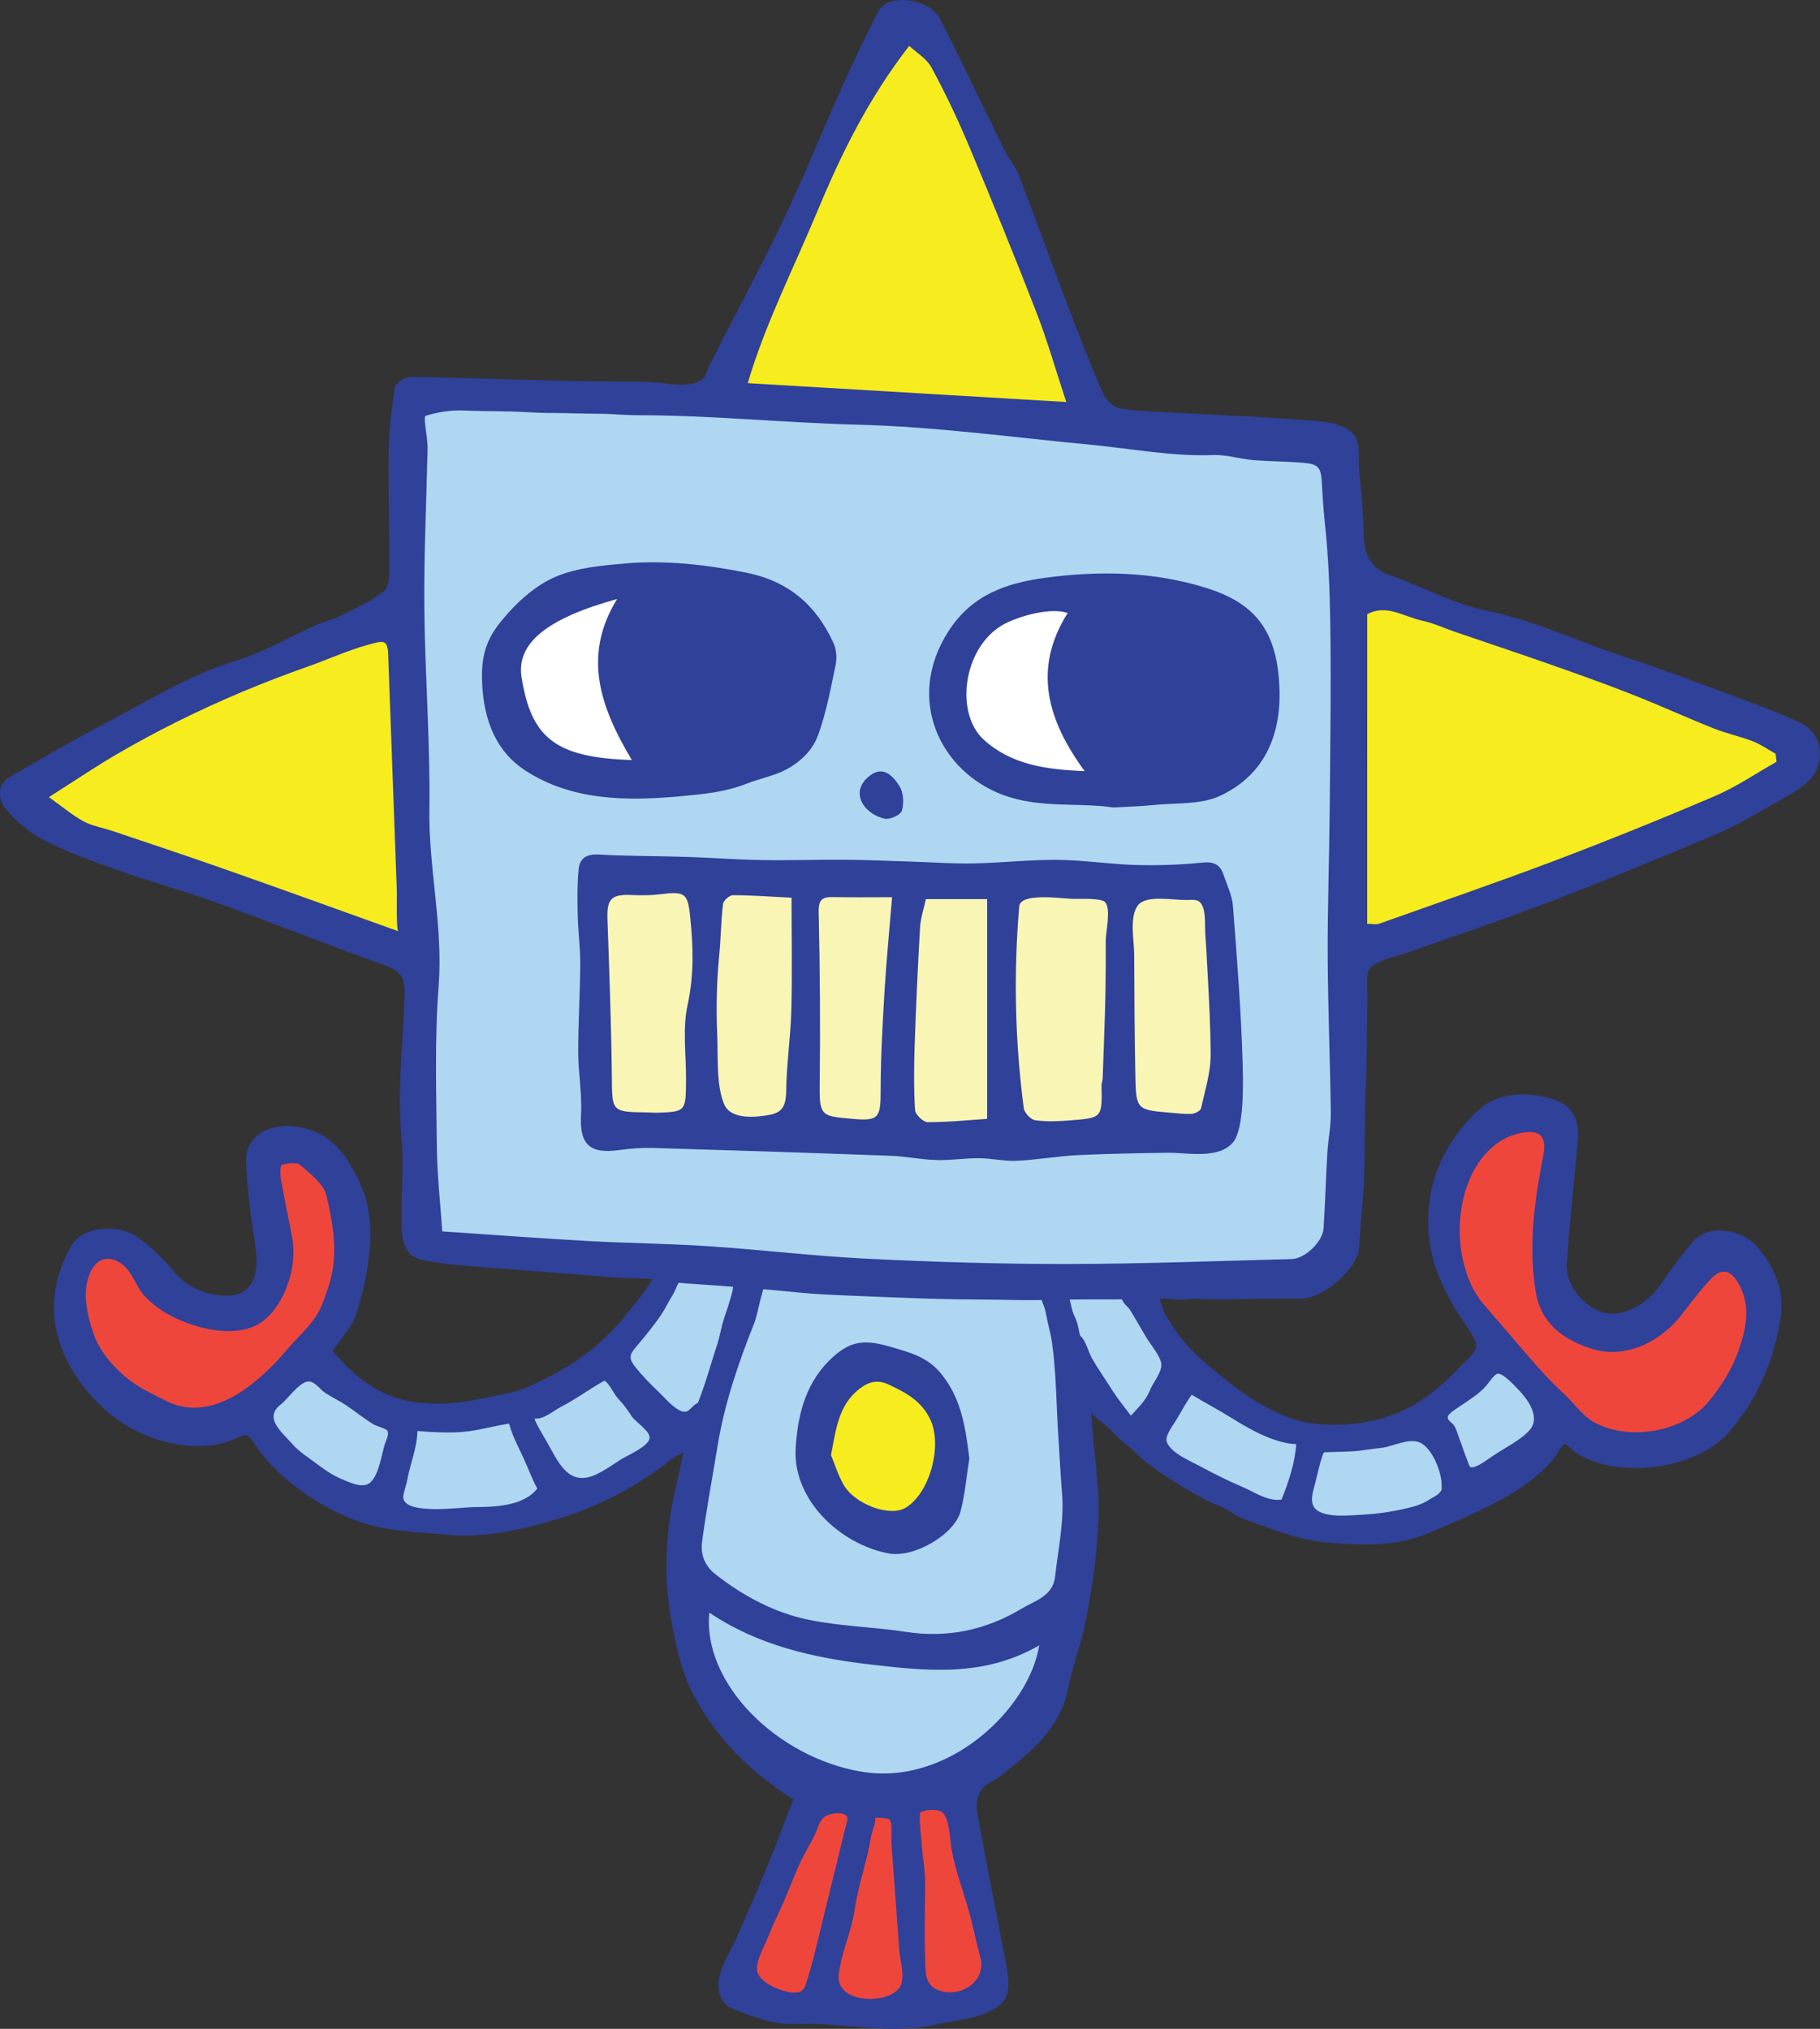<svg version="1.1" xmlns="http://www.w3.org/2000/svg" xmlns:xlink="http://www.w3.org/1999/xlink" width="124.019" height="138.245" viewBox="0,0,124.019,138.245"><rect x="0" y="0" width="124.019" height="138.245" fill="#333333" stroke="none"/><g transform="translate(-181.56,-84.2)"><g data-paper-data="{&quot;isPaintingLayer&quot;:true}" fill-rule="nonzero" stroke="none" stroke-width="1" stroke-linecap="butt" stroke-linejoin="miter" stroke-miterlimit="10" stroke-dasharray="" stroke-dashoffset="0" style="mix-blend-mode: normal"><g><path d="M301.493,175.674l-1.702,3.932l-4.207,3.278h-3.505l-3.406,-1.381l-7.512,-8.708l-1.703,-5.962c0,0 2.103,-2.868 2.203,-3.53c0.1,-0.662 2.704,-3.157 2.704,-3.157c0,0 2.304,-0.299 2.504,0c0.2,0.299 0.801,1.498 0.801,1.498l0.401,2.894l-0.3,3.094l0.1,2.453l-0.401,2.237l1.202,1.787c0,0 1.804,0.628 2.504,0.768c0.701,0.14 3.606,-0.768 3.606,-0.768l2.804,-4.024h2.204l1.702,1.365c0,-0.001 0.562,2.929 0,4.226z" fill="#ef463c"/><path d="M287.57,181.302l-4.307,3.794l-5.509,3.093c0,0 -5.409,0.2 -5.709,0c-0.3,-0.2 -6.31,-1.596 -6.31,-1.596l-5.809,-3.709l-3.505,-3.775l-2.688,-3.369l-0.619,-4.083v-2.926l2.304,-1.098l3.005,1.397l1.001,3.094l1.603,3.552l3.707,2.935l6.61,3.591l5.008,-0.898l3.606,-1.795l3.305,-3.833z" fill="#afd7f2"/><path d="M258.034,172.79c-0.085,-0.209 -0.098,-0.542 -0.062,-0.768c0.081,-0.515 0.773,-0.58 1.204,-0.472c0.608,0.153 1.087,0.605 1.377,1.145c0.147,0.274 0.191,0.558 0.296,0.843c0.093,0.252 0.283,0.471 0.419,0.705c1.088,1.872 2.595,2.996 4.252,4.316c1.225,0.975 3.049,2.044 4.567,2.457c1.312,0.357 3.081,0.324 4.424,0.102c2.09,-0.345 3.731,-1.198 5.292,-2.571c0.449,-0.395 0.844,-0.787 1.251,-1.222c0.481,-0.516 1.351,-1.067 1.023,-1.768c-0.357,-0.765 -0.939,-1.471 -1.369,-2.201c-0.837,-1.426 -1.54,-2.944 -1.74,-4.601c-0.423,-3.503 0.784,-6.428 3.215,-8.803c1.333,-1.303 3.219,-1.386 4.981,-0.923c1.551,0.408 2.062,1.409 1.904,3.029c-0.266,2.733 -0.541,5.468 -0.741,8.206c-0.104,1.433 1.071,2.947 2.454,3.364c1.267,0.382 2.985,-0.487 3.928,-1.886c0.706,-1.045 1.454,-2.074 2.292,-3.014c0.986,-1.107 3.296,-0.824 4.377,0.512c1.132,1.398 1.812,2.941 1.502,4.829c-0.478,2.921 -1.567,5.539 -3.55,7.771c-2.26,2.545 -7.698,3.213 -10.475,1.28c-0.074,-0.051 -0.561,-0.512 -0.597,-0.514c-0.288,-0.016 -0.597,0.708 -0.778,0.932c-1.995,2.471 -5.629,3.848 -8.453,5.081c-2.186,0.954 -4.494,0.9 -6.837,0.707c-1.37,-0.113 -2.706,-0.469 -3.991,-0.945c-0.606,-0.225 -1.232,-0.434 -1.827,-0.654c-0.62,-0.229 -1.129,-0.686 -1.749,-0.921c-0.799,-0.303 -1.556,-0.754 -2.296,-1.185c-0.96,-0.559 -1.919,-1.201 -2.79,-1.883c-0.427,-0.335 -0.768,-0.791 -1.206,-1.084c-0.523,-0.35 -0.87,-0.882 -1.359,-1.272c-0.331,-0.263 -0.658,-0.492 -0.959,-0.802c-0.314,-0.322 -0.595,-0.702 -0.879,-1.048c-0.633,-0.773 -0.968,-1.598 -1.339,-2.515c-0.148,-0.365 -0.105,-0.887 -0.061,-1.278c0.04,-0.367 0.027,-0.751 0.425,-0.799c0.267,-0.031 0.648,0.005 0.872,0.158c0.538,0.368 0.644,1.147 0.947,1.674c0.43,0.749 0.932,1.452 1.391,2.183c0.377,0.601 0.846,1.155 1.254,1.712c0.512,-0.581 1.01,-1.004 1.296,-1.736c0.2,-0.513 0.815,-1.208 0.777,-1.773c-0.037,-0.541 -0.783,-1.401 -1.056,-1.874c-0.343,-0.593 -0.688,-1.186 -1.04,-1.774c-0.154,-0.259 -0.452,-0.437 -0.566,-0.72zM282.69,173.113c0.632,0.745 1.267,1.467 1.909,2.211c1.154,1.337 2.198,2.631 3.508,3.826c0.067,0.06 0.132,0.124 0.197,0.188c0.638,0.638 1.186,1.424 1.998,1.839c2.399,1.228 6.008,0.569 7.722,-1.513c0.842,-1.023 1.584,-2.22 2.013,-3.461c0.508,-1.471 0.867,-3.065 -0.046,-4.604c-0.538,-0.908 -1.165,-0.983 -1.841,-0.263c-0.697,0.742 -1.312,1.562 -1.935,2.369c-1.622,2.1 -4.092,3.152 -6.377,2.345c-1.759,-0.622 -3.27,-1.637 -3.63,-3.825c-0.517,-3.15 -0.082,-6.202 0.512,-9.266c0.254,-1.305 -0.188,-1.805 -1.481,-1.562c-0.508,0.096 -1.033,0.294 -1.465,0.575c-2.529,1.645 -3.174,5.517 -2.492,8.223c0.288,1.141 0.636,2.005 1.409,2.918zM280.212,180.75c-0.02,0.262 0.317,0.401 0.432,0.583c0.153,0.24 0.233,0.557 0.335,0.823c0.205,0.535 0.377,1.084 0.59,1.615c0.073,0.181 0.103,0.301 0.157,0.363c0.062,0.072 0.154,0.067 0.382,-0.008c0.36,-0.12 0.912,-0.544 1.24,-0.762c0.772,-0.515 1.835,-1.032 2.448,-1.722c0.752,-0.848 -0.112,-2.072 -0.739,-2.72c-0.252,-0.261 -1.075,-1.171 -1.446,-1.116c-0.23,0.034 -0.62,0.635 -0.762,0.801c-0.508,0.593 -1.196,0.993 -1.855,1.447c-0.168,0.116 -0.766,0.483 -0.782,0.695zM271.367,187.154c0.746,0.47 2.249,0.299 3.088,0.253c1.028,-0.057 2.052,-0.212 3.052,-0.454c0.54,-0.131 0.962,-0.258 1.448,-0.571c0.221,-0.142 0.551,-0.275 0.714,-0.49c0.18,-0.238 0.109,-0.044 0.126,-0.38c0.005,-0.102 0.002,-0.213 -0.009,-0.329c-0.085,-0.895 -0.627,-2.145 -1.304,-2.596c-0.797,-0.532 -1.98,0.201 -2.823,0.276c-0.639,0.056 -1.273,0.191 -1.914,0.228c-0.648,0.038 -1.293,0.043 -1.94,0.066c-0.15,0.005 -0.573,1.909 -0.619,2.086c-0.165,0.618 -0.487,1.492 0.181,1.913zM261.068,182.456c0.302,0.794 1.727,1.353 2.412,1.729c0.915,0.502 1.851,0.951 2.809,1.366c0.712,0.309 1.421,0.796 2.215,0.846c0.124,0.007 0.252,0.004 0.381,-0.012c0.478,-1.178 0.924,-2.524 1.001,-3.778c-1.502,-0.065 -3.139,-0.998 -4.386,-1.776c-0.892,-0.556 -1.846,-1.055 -2.736,-1.595c-0.379,0.532 -0.707,1.149 -1.046,1.714c-0.189,0.316 -0.803,1.099 -0.65,1.507z" fill="#30419a"/></g><g><path d="M202.635,162.541l1.602,1.297l1.603,2.994l-0.501,4.616l-1.402,3.428l-4.307,4.032l-2.955,2.395l-3.806,-0.599l-3.856,-1.298l-2.103,-2.495l-0.2,-2.036l-0.601,-2.854l1.202,-1.938c0,0 1.102,-0.956 1.803,-1.056c0.701,-0.1 1.502,1.056 1.502,1.056l2.704,1.838l3.355,1.597h1.653l1.302,-1.397v-3.193v-3.892v-2.495c1.803,-1.198 3.005,0 3.005,0z" fill="#ef463c"/><path d="M202.735,176.752l1.101,1.203l5.709,2.75h4.856l4.157,-1.298l3.406,-1.996l2.204,-2.536l1.802,-2.081l1.002,-2.168l1.302,-2.196c0,0 0.601,-1.796 0.701,-2.295c0.1,-0.499 1.803,0 1.803,0l3.105,0.798l0.613,2.565l-2.115,3.296l-2.156,7.212l-2.852,2.195l-5.408,3.394l-6.01,1.996l-8.224,-0.399l-5.098,-2.096l-3.505,-3.794z" fill="#afd7f2"/><path d="M229.123,179.786c0.205,-0.088 0.523,-0.207 0.76,-0.156c0.469,0.102 0.352,1.08 0.238,1.421c-0.269,0.801 -0.898,1.53 -1.632,1.945c-0.364,0.206 -0.78,0.358 -1.121,0.598c-0.285,0.201 -0.541,0.45 -0.837,0.648c-0.909,0.611 -1.814,1.236 -2.788,1.743c-1.317,0.684 -2.707,1.28 -4.129,1.702c-2.443,0.726 -4.954,1.326 -7.521,1.094c-2.215,-0.2 -4.311,-0.205 -6.419,-1.026c-2.023,-0.788 -3.898,-2.007 -5.434,-3.538c-0.498,-0.497 -0.954,-1.04 -1.332,-1.634c-0.431,-0.678 -0.553,-0.698 -1.294,-0.357c-1.88,0.866 -4.311,0.524 -6.165,-0.245c-2.181,-0.906 -3.959,-2.636 -5.108,-4.675c-1.499,-2.66 -1.491,-5.584 0.149,-8.318c0.705,-1.174 3.111,-1.46 4.481,-0.464c0.88,0.64 1.702,1.411 2.386,2.256c0.901,1.111 2.068,1.603 3.397,1.696c1.837,0.129 2.551,-1.114 2.2,-3.399c-0.289,-1.88 -0.541,-3.775 -0.626,-5.672c-0.077,-1.752 1.49,-2.64 3.222,-2.46c2.653,0.275 3.766,2.134 4.649,4.134c0.506,1.145 0.654,2.552 0.582,3.82c-0.092,1.615 -0.45,3.244 -0.927,4.796c-0.272,0.886 -1.011,1.63 -1.619,2.559c1.452,1.757 3.205,3.16 5.604,3.489c2.406,0.329 4.452,-0.207 6.737,-0.704c0.611,-0.133 1.189,-0.436 1.748,-0.702c1.428,-0.679 2.807,-1.508 3.994,-2.559c0.71,-0.627 1.36,-1.286 1.938,-2.032c0.775,-1 1.615,-1.851 2.046,-3.053c0.174,-0.486 0.203,-1.04 0.816,-1.142c0.325,-0.054 0.767,0.017 0.944,0.319c0.183,0.312 0.156,0.964 0.048,1.295c-0.069,0.21 -0.227,0.313 -0.334,0.498c-0.148,0.257 -0.225,0.546 -0.389,0.799c-0.252,0.389 -0.444,0.819 -0.699,1.209c-0.5,0.763 -1.079,1.469 -1.667,2.167c-0.495,0.588 -0.709,0.808 -0.193,1.475c0.499,0.645 1.053,1.191 1.636,1.753c0.436,0.42 0.833,0.925 1.374,1.218c0.273,0.148 0.446,0.135 0.591,0.051c0.217,-0.124 0.37,-0.407 0.694,-0.547zM200.704,176.637c0.132,-0.147 0.258,-0.293 0.379,-0.436c0.582,-0.689 1.26,-1.298 1.806,-2.018c0.543,-0.716 0.775,-1.478 1.054,-2.311c0.692,-2.067 0.352,-4.125 -0.135,-6.198c-0.188,-0.802 -1.097,-1.486 -1.792,-2.092c-0.248,-0.217 -0.856,-0.113 -1.258,-0.004c-0.103,0.028 -0.115,0.642 -0.058,0.968c0.232,1.318 0.517,2.627 0.764,3.943c0.46,2.451 -0.892,5.478 -2.735,6.15c-1.645,0.6 -3.71,0.084 -5.233,-0.635c-0.769,-0.363 -1.487,-0.852 -2.067,-1.472c-0.626,-0.668 -0.845,-1.72 -1.627,-2.245c-0.721,-0.484 -1.463,-0.423 -1.933,0.335c-0.823,1.326 -0.388,3.171 0.1,4.554c0.416,1.178 1.48,2.363 2.465,3.102c0.743,0.557 1.612,0.958 2.448,1.381c2.944,1.487 5.937,-0.917 7.823,-3.023zM207.948,181.676c-0.089,-0.128 -0.72,-0.298 -0.894,-0.399c-0.663,-0.39 -1.264,-0.894 -1.903,-1.319c-0.468,-0.311 -0.98,-0.549 -1.449,-0.858c-0.334,-0.22 -0.73,-0.844 -1.198,-0.757c-0.615,0.114 -1.341,1.196 -1.838,1.584c-0.532,0.416 -0.546,0.849 -0.344,1.267c0.245,0.504 0.803,0.987 1.151,1.394c0.319,0.372 0.76,0.699 1.16,0.983c0.67,0.476 1.318,1.026 2.079,1.355c0.556,0.24 1.59,0.772 2.099,0.275c0.589,-0.576 0.743,-1.862 0.976,-2.614c0.066,-0.211 0.323,-0.678 0.16,-0.911zM218.17,185.633c-0.332,-0.614 -0.614,-1.366 -0.912,-2.025c-0.342,-0.758 -0.8,-1.59 -1.009,-2.402c-0.745,0.114 -1.479,0.297 -2.207,0.435c-1.325,0.251 -2.703,0.174 -4.037,0.067c-0.025,1.184 -0.508,2.251 -0.707,3.401c-0.034,0.196 -0.157,0.537 -0.221,0.823c-0.032,0.142 -0.049,0.271 -0.034,0.36c0.194,1.157 3.954,0.61 4.763,0.603c1.389,-0.013 3.392,-0.032 4.364,-1.26zM225.82,182.214c0.081,-0.492 -0.959,-1.121 -1.214,-1.509c-0.278,-0.423 -0.531,-0.784 -0.889,-1.162c-0.356,-0.376 -0.556,-0.955 -0.954,-1.267c-1.01,0.542 -1.912,1.241 -2.938,1.766c-0.525,0.268 -1.219,0.891 -1.81,0.816c-0.074,-0.009 0.079,0.305 0.271,0.656c0.224,0.408 0.499,0.865 0.529,0.917c0.784,1.389 1.472,3.102 3.338,2.253c0.617,-0.281 1.16,-0.684 1.736,-1.048c0.429,-0.271 1.839,-0.859 1.931,-1.423z" fill="#30419a"/></g><g><path d="M249.409,219.625l-5.826,1.397h-8.597l-3.305,-1.597l5.209,-12.874h9.816z" fill="#ef463c"/><path d="M235.769,164.936h5.227h5.198l4.016,1.497l2.905,3.65c0,0 0.901,3.136 0.578,3.636c-0.323,0.499 1.07,6.687 1.07,6.687v10.878l-2.149,9.381l-5.002,4.291c0,0 -5.314,1.597 -5.915,1.595c-0.6,-0.002 -4.307,-0.398 -4.307,-0.398l-4.007,-2.595l-4.106,-5.489l-0.801,-3.792v-5.448l1.202,-6.915l2.704,-10.466z" fill="#afd7f2"/><path d="M244.874,177.955l1.32,2.35v3.493l-1.32,3.792l-2.526,1.239l-3.05,-1.239l-2.408,-4.191v-3.393l2.303,-2.051l2.513,-1.204z" fill="#f7ec1e"/><path d="M235.779,182.864c0.147,-2.351 0.71,-4.581 2.604,-6.256c1.258,-1.113 2.246,-1.109 3.915,-0.62c1.281,0.376 2.434,0.675 3.34,1.754c1.397,1.665 1.712,3.636 1.974,5.84c-0.174,1.095 -0.282,2.364 -0.59,3.583c-0.398,1.579 -3.168,3.213 -4.907,2.886c-3.322,-0.626 -6.555,-3.668 -6.335,-7.187zM238.188,183.349c0.232,0.56 0.465,1.335 0.856,2.02c0.77,1.348 3.143,2.2 4.202,1.583c1.663,-0.97 2.528,-4.198 1.735,-5.965c-0.591,-1.317 -1.683,-1.888 -2.871,-2.447c-0.779,-0.366 -1.401,-0.169 -2.021,0.323c-1.377,1.094 -1.561,2.69 -1.901,4.485z" fill="#30419a"/><path d="M255.195,175.406c0.132,0.551 0.274,1.081 0.352,1.646c0.1,0.726 0.285,1.463 0.3,2.195c0.018,0.833 0.122,1.677 0.169,2.513c0.034,0.603 0.113,1.165 0.171,1.763c0.134,1.39 0.276,2.784 0.225,4.183c-0.087,2.367 -0.421,4.721 -0.889,7.041c-0.311,1.541 -0.886,3.029 -1.199,4.569c-0.49,2.424 -2.133,3.953 -3.946,5.383c-0.385,0.303 -0.754,0.653 -1.189,0.859c-1.174,0.559 -1.156,1.543 -0.967,2.562c0.594,3.202 1.216,6.399 1.84,9.595c0.442,2.261 0.295,2.95 -1.307,3.648c-1.037,0.452 -2.24,0.516 -3.362,0.781c-3.237,0.762 -6.472,-0.182 -9.719,-0.029c-1.356,0.064 -2.794,-0.496 -4.108,-0.998c-1.087,-0.415 -1.191,-1.53 -0.903,-2.513c0.255,-0.869 0.785,-1.654 1.153,-2.494c0.749,-1.711 1.491,-3.428 2.2,-5.157c0.553,-1.35 1.051,-2.723 1.595,-4.139c-2.962,-1.891 -5.383,-4.297 -6.928,-7.396c-0.74,-1.486 -1.08,-3.208 -1.388,-4.862c-0.313,-1.686 -0.377,-3.408 -0.272,-5.117c0.091,-1.476 0.349,-2.908 0.689,-4.35c0.191,-0.809 0.329,-1.63 0.553,-2.432c0.29,-1.036 0.55,-2.089 0.941,-3.095c0.232,-0.598 0.431,-1.217 0.626,-1.828c0.193,-0.604 0.36,-1.211 0.565,-1.81c0.221,-0.645 0.305,-1.329 0.531,-1.972c0.178,-0.505 0.335,-1.009 0.481,-1.521c0.15,-0.526 0.131,-1.11 0.394,-1.602c0.246,-0.462 0.906,-0.903 1.455,-0.691c0.526,0.203 0.424,1.09 0.38,1.517c-0.04,0.387 -0.165,0.72 -0.258,1.089c-0.148,0.583 -0.246,1.172 -0.47,1.734c-1.066,2.686 -1.99,5.408 -2.456,8.269c-0.353,2.168 -0.765,4.329 -1.051,6.505c-0.111,0.843 0.15,1.63 0.927,2.235c1.903,1.481 4.004,2.607 6.342,3.087c2.18,0.447 4.442,0.489 6.65,0.826c2.833,0.433 5.46,-0.148 7.855,-1.587c0.865,-0.521 2.132,-0.849 2.277,-2.163c0.209,-1.895 0.635,-3.82 0.477,-5.691c-0.108,-1.27 -0.163,-2.543 -0.249,-3.815c-0.147,-2.16 -0.134,-4.342 -0.439,-6.484c-0.062,-0.435 -0.168,-0.862 -0.272,-1.288c-0.093,-0.381 -0.133,-0.823 -0.281,-1.183c-0.241,-0.586 -0.33,-1.113 -0.25,-1.758c0.022,-0.178 0.095,-0.389 0.269,-0.487c0.158,-0.089 0.635,-0.114 0.799,-0.044c0.6,0.256 0.598,1.129 0.846,1.626c0.168,0.337 0.186,0.675 0.29,1.019c0.04,0.131 0.095,0.255 0.154,0.377c0.233,0.481 0.275,0.977 0.397,1.481zM238.471,211.592c0.234,-0.957 0.467,-1.913 0.702,-2.87c0.12,-0.489 0.331,-0.839 -0.304,-0.955c-0.318,-0.058 -0.859,0.035 -1.123,0.231c-0.364,0.271 -0.481,0.848 -0.668,1.235c-0.289,0.596 -0.642,1.159 -0.928,1.756c-0.573,1.198 -0.99,2.463 -1.575,3.658c-0.26,0.533 -0.49,1.083 -0.715,1.632c-0.243,0.592 -0.765,1.492 -0.717,2.149c0.004,0.049 0.013,0.096 0.025,0.144c0.225,0.808 1.783,1.391 2.47,1.402c0.575,0.01 0.738,-0.207 0.886,-0.723c0.167,-0.58 0.361,-1.193 0.504,-1.774c0.483,-1.961 0.963,-3.923 1.442,-5.885zM242.843,217.149c-0.102,-1.402 -0.205,-2.805 -0.307,-4.207c-0.077,-1.054 -0.154,-2.108 -0.231,-3.163c-0.024,-0.331 0.078,-1.329 -0.125,-1.589c-0.099,-0.121 -0.977,-0.141 -0.976,-0.137c0.037,0.432 -0.227,0.933 -0.304,1.357c-0.079,0.43 -0.147,0.856 -0.255,1.28c-0.297,1.177 -0.668,2.43 -0.85,3.659c-0.222,1.499 -0.909,2.886 -1.08,4.406c-0.214,1.906 3.041,2.044 4.031,1.02c0.601,-0.622 0.151,-1.879 0.097,-2.627zM247.658,214.703c-0.395,-1.467 -0.965,-2.928 -1.243,-4.421c-0.117,-0.628 -0.138,-2.057 -0.589,-2.538c-0.291,-0.308 -1.21,-0.263 -1.565,-0.038c-0.078,0.595 0.043,1.335 0.087,1.938c0.072,0.991 0.258,1.999 0.256,2.993c-0.004,1.627 -0.065,3.274 -0.002,4.901c0.035,0.951 -0.1,1.955 0.999,2.31c0.769,0.248 1.595,0.057 2.155,-0.404c0.53,-0.436 0.823,-1.114 0.605,-1.89c-0.261,-0.929 -0.447,-1.903 -0.703,-2.853zM252.374,196.315c-3.774,2.187 -7.682,1.75 -11.563,1.297c-3.872,-0.452 -7.636,-1.308 -10.916,-3.529c-0.479,4.784 4.572,9.864 10.371,10.841c5.936,1 11.427,-4.303 12.108,-8.609z" fill="#30419a"/></g><g><path d="M273.248,116.135v51.895l-2.003,2.994h-35.476l-26.223,-2.395l0.601,-12.275l-0.601,-42.114l0.401,-3.094l61.298,3.094z" fill="#afd7f2"/><path d="M263.332,130.566l-0.501,4.73l-6.811,2.395l-6.11,-0.929l-3.105,-2.464c0,0 -0.501,-2.595 -0.601,-3.05c-0.1,-0.455 0.601,-2.75 0.601,-2.75c0,0 1.903,-2.483 2.204,-3.082c0.3,-0.599 3.806,-0.399 4.207,-0.499c0.401,-0.1 7.011,0.499 7.011,0.499z" fill="#ffffff"/><path d="M232.382,133.6c0,0 -6.711,3.393 -7.111,3.163c-0.4,-0.231 -4.407,0.03 -4.363,0c0.044,-0.031 -3.85,-1.965 -3.85,-1.965c0,0 -1.102,-3.094 -1.102,-3.499c0,-0.405 0.701,-3.587 0.701,-3.587c0,0 1.502,-1.597 1.803,-1.896c0.3,-0.299 5.409,-1.896 5.409,-1.896l8.013,0.499z" fill="#ffffff"/><path d="M264.734,146.074l-0.802,15.568l-41.166,-0.723l-0.801,-16.841h41.967z" fill="#f9f5b5"/><path d="M209.045,126.514l0.901,22.853l-25.541,-9.369l-1.001,-2.307l24.328,-11.676z" fill="#f7ec1e"/><path d="M239.694,91.086l3.656,-5.389l1.524,0.599l7.24,15.369l4.699,11.846l-27.135,-1.867z" fill="#f7ec1e"/><path d="M303.396,134.098l0.701,1.896l-22.937,10.678l-7.712,3.094l-0.201,-25.848z" fill="#f7ec1e"/><g fill="#30419a"><path d="M274.911,150.175c-0.302,0.341 -0.148,1.573 -0.163,2.084c-0.066,2.207 -0.045,4.395 -0.139,6.597c-0.076,1.784 -0.038,3.571 -0.085,5.355c-0.043,1.662 -0.272,3.305 -0.346,4.964c-0.067,1.496 -2.493,3.529 -4.005,3.524c-1.904,-0.006 -3.808,0.016 -5.711,0.043c-0.666,0.01 -1.356,-0.082 -2.016,-0.002c-0.559,0.068 -1.075,-0.048 -1.634,-0.045c-0.389,0.002 -0.779,-0.01 -1.167,0.005c-1.293,0.05 -2.6,0.045 -3.892,0.044c-1.143,-0.001 -2.287,0.022 -3.43,0.043c-1.129,0.02 -2.25,-0.023 -3.371,-0.029c-1.476,-0.008 -2.952,-0.028 -4.427,-0.077c-1.702,-0.057 -3.404,-0.126 -5.106,-0.199c-1.164,-0.05 -2.319,-0.095 -3.481,-0.214c-1.874,-0.193 -3.754,-0.333 -5.635,-0.478c-0.682,-0.053 -1.364,-0.088 -2.046,-0.142c-0.891,-0.071 -1.769,-0.275 -2.663,-0.319c-0.851,-0.041 -1.712,-0.031 -2.562,-0.107c-0.659,-0.059 -1.317,-0.118 -1.976,-0.171c-2.518,-0.201 -5.039,-0.371 -7.556,-0.584c-1.044,-0.089 -2.094,-0.198 -3.12,-0.404c-1.255,-0.252 -1.432,-1.317 -1.454,-2.334c-0.044,-2.036 0.161,-4.087 -0.018,-6.106c-0.291,-3.276 0.138,-6.517 0.229,-9.772c0.031,-1.104 -0.379,-1.534 -1.386,-1.891c-3.792,-1.347 -7.529,-2.844 -11.314,-4.212c-2.228,-0.806 -4.522,-1.433 -6.758,-2.22c-1.716,-0.604 -3.445,-1.223 -5.06,-2.047c-1.022,-0.521 -1.99,-1.317 -2.7,-2.212c-0.434,-0.549 -0.639,-1.589 0.343,-2.15c2.111,-1.205 4.204,-2.445 6.357,-3.57c2.938,-1.535 5.74,-3.325 8.971,-4.31c1.934,-0.59 3.722,-1.647 5.585,-2.477c0.517,-0.23 1.087,-0.346 1.589,-0.601c1.021,-0.517 2.094,-0.992 2.975,-1.695c0.353,-0.283 0.35,-1.123 0.352,-1.709c0.01,-2.639 -0.086,-5.279 -0.044,-7.917c0.023,-1.42 0.192,-2.847 0.43,-4.247c0.051,-0.299 0.693,-0.714 1.058,-0.71c3.253,0.04 6.504,0.183 9.757,0.253c1.915,0.041 3.832,0.051 5.748,0.075c0.807,0.01 1.557,0.07 2.344,0.174c0.581,0.077 1.564,0.049 2.04,-0.338c0.292,-0.236 0.355,-0.737 0.522,-1.048c0.386,-0.717 0.743,-1.445 1.117,-2.171c1.54,-2.986 3.123,-5.951 4.525,-9.027c1.163,-2.551 2.218,-5.152 3.365,-7.711c0.779,-1.735 1.601,-3.452 2.47,-5.144c0.622,-1.21 3.454,-0.889 4.195,0.548c1.52,2.948 2.918,5.957 4.384,8.932c0.287,0.583 0.743,1.092 0.975,1.69c1.088,2.817 2.109,5.66 3.184,8.482c0.817,2.148 1.643,4.295 2.554,6.403c0.192,0.445 0.734,0.963 1.18,1.032c1.364,0.212 2.759,0.231 4.143,0.309c2.66,0.15 5.326,0.242 7.981,0.454c1.128,0.09 2.99,0.07 3.793,1.017c0.503,0.592 0.287,1.769 0.369,2.526c0.145,1.335 0.273,2.672 0.296,4.015c0.026,1.524 0.34,2.546 1.895,3.08c2.153,0.74 4.198,1.915 6.4,2.356c3.347,0.671 6.371,2.151 9.563,3.194c2.365,0.772 4.698,1.651 7.031,2.52c1.662,0.62 3.342,1.216 4.938,1.981c1.47,0.704 1.708,2.796 0.487,3.946c-0.607,0.572 -1.377,0.99 -2.116,1.404c-1.387,0.778 -2.758,1.611 -4.218,2.23c-3.84,1.627 -7.697,3.218 -11.595,4.699c-2.112,0.803 -4.246,1.55 -6.382,2.292c-1.088,0.377 -2.175,0.754 -3.261,1.135c-0.635,0.223 -1.837,0.452 -2.312,0.985zM208.702,147.654c-0.151,-0.054 -0.089,-2.445 -0.1,-2.717c-0.034,-0.932 -0.068,-1.863 -0.102,-2.795c-0.067,-1.82 -0.133,-3.641 -0.2,-5.462c-0.065,-1.773 -0.13,-3.547 -0.195,-5.32c-0.033,-0.872 -0.064,-1.744 -0.096,-2.617c-0.036,-0.993 -0.379,-0.873 -1.269,-0.635c-1.452,0.389 -2.75,0.999 -4.176,1.501c-1.525,0.537 -3.035,1.118 -4.525,1.744c-2.91,1.224 -5.745,2.625 -8.474,4.212c-1.47,0.856 -2.88,1.815 -4.674,2.952c0.985,0.7 1.638,1.262 2.38,1.66c0.59,0.316 1.293,0.422 1.939,0.64c2.557,0.864 5.118,1.713 7.662,2.608c3.851,1.355 7.69,2.745 11.829,4.228zM232.511,110.308c7.372,0.436 14.403,0.853 21.708,1.285c-0.732,-2.22 -1.297,-4.207 -2.041,-6.125c-1.477,-3.808 -3.021,-7.591 -4.603,-11.357c-0.759,-1.807 -1.608,-3.584 -2.539,-5.308c-0.326,-0.604 -1.019,-1.009 -1.518,-1.479c-2.791,3.596 -4.64,7.378 -6.264,11.282c-1.609,3.869 -3.532,7.618 -4.743,11.703zM272.246,160.05c-0.046,-3.551 -0.198,-7.1 -0.214,-10.651c-0.016,-3.317 0.106,-6.634 0.135,-9.951c0.037,-4.297 0.106,-8.595 0.039,-12.891c-0.035,-2.253 -0.13,-4.508 -0.37,-6.75c-0.098,-0.917 -0.156,-1.808 -0.203,-2.724c-0.053,-1.034 -0.252,-1.257 -1.224,-1.343c-1.125,-0.099 -2.256,-0.098 -3.382,-0.182c-0.919,-0.069 -1.872,-0.386 -2.784,-0.351c-2.792,0.107 -5.622,-0.443 -8.407,-0.707c-5.273,-0.5 -10.544,-1.229 -15.828,-1.362c-4.999,-0.126 -9.984,-0.645 -14.975,-0.645c-0.913,0 -1.793,-0.1 -2.704,-0.1c-1.016,0 -2.023,-0.05 -3.041,-0.05c-0.644,0 -1.274,-0.022 -1.917,-0.062c-1.355,-0.086 -2.731,-0.041 -4.085,-0.106c-0.913,-0.044 -1.869,0.084 -2.729,0.365c-0.15,0.049 0.082,1.253 0.132,1.924c0.012,0.162 0.007,0.326 0.003,0.49c-0.08,3.572 -0.252,7.144 -0.217,10.715c0.044,4.561 0.41,9.123 0.344,13.68c-0.058,4.029 0.944,7.967 0.632,12.022c-0.281,3.646 -0.159,7.327 -0.123,10.991c0.018,1.877 0.234,3.752 0.368,5.745c3.546,0.237 6.748,0.48 9.953,0.657c2.733,0.152 5.474,0.172 8.204,0.354c3.621,0.241 7.229,0.677 10.852,0.854c4.53,0.221 9.069,0.363 13.604,0.357c5.091,-0.005 10.181,-0.208 15.272,-0.337c0.903,-0.023 2.112,-1.177 2.171,-2.095c0.111,-1.722 0.158,-3.448 0.259,-5.171c0.052,-0.894 0.246,-1.785 0.234,-2.675zM274.724,147.153c0.404,0 0.627,0.056 0.806,-0.008c4.024,-1.431 8.063,-2.82 12.056,-4.332c3.65,-1.383 7.272,-2.846 10.86,-4.384c1.456,-0.624 2.785,-1.538 4.173,-2.32c-0.021,-0.181 -0.042,-0.363 -0.062,-0.545c-0.516,-0.289 -1.007,-0.639 -1.552,-0.851c-0.872,-0.338 -1.802,-0.531 -2.67,-0.878c-1.89,-0.754 -3.743,-1.601 -5.636,-2.345c-1.851,-0.728 -3.727,-1.392 -5.603,-2.051c-2.136,-0.751 -4.286,-1.465 -6.428,-2.199c-0.722,-0.247 -1.423,-0.583 -2.162,-0.738c-1.258,-0.265 -2.473,-1.172 -3.78,-0.446c0,7.091 0,14.086 -0.001,21.098z"/><path d="M266.242,156.885c0.031,1.151 0.099,4.226 -0.653,5.144c-0.183,0.224 -0.409,0.388 -0.663,0.508c-1.094,0.514 -2.716,0.198 -3.783,0.212c-1.98,0.025 -4.008,0.065 -5.997,0.154c-1.439,0.065 -2.867,0.324 -4.306,0.393c-0.847,0.041 -1.704,-0.17 -2.556,-0.176c-0.972,-0.006 -1.947,0.153 -2.917,0.125c-1.05,-0.03 -2.094,-0.253 -3.144,-0.291c-5.378,-0.199 -10.757,-0.373 -16.136,-0.532c-0.773,-0.023 -1.557,0.034 -2.323,0.142c-2.058,0.289 -2.724,-0.399 -2.611,-2.442c0.078,-1.395 -0.19,-2.805 -0.192,-4.209c-0.003,-2.017 0.127,-4.035 0.139,-6.053c0.006,-1.092 -0.149,-2.183 -0.174,-3.277c-0.025,-1.051 -0.037,-2.111 0.063,-3.156c0.07,-0.725 0.522,-1.047 1.352,-0.999c1.983,0.115 3.972,0.095 5.957,0.159c1.703,0.055 3.405,0.189 5.108,0.217c1.945,0.032 3.891,-0.035 5.837,-0.019c1.532,0.013 3.064,0.085 4.597,0.132c1.353,0.042 2.707,0.144 4.058,0.116c1.911,-0.039 3.82,-0.257 5.729,-0.241c1.782,0.015 3.561,0.299 5.344,0.348c1.507,0.042 3.025,-0.012 4.524,-0.162c0.754,-0.075 1.189,0.111 1.421,0.783c0.249,0.723 0.605,1.447 0.662,2.19c0.281,3.641 0.567,7.285 0.665,10.933zM228.587,146.633c-0.16,-1.571 -0.365,-1.708 -2.017,-1.5c-0.641,0.08 -1.298,0.085 -1.944,0.054c-1.407,-0.068 -1.722,0.263 -1.673,1.636c0.127,3.564 0.26,7.129 0.298,10.694c0.026,2.45 -0.043,2.45 2.445,2.484c0.164,0.002 0.326,0.014 0.544,0.023c2.057,-0.063 2.055,-0.063 2.068,-2.254c0.01,-1.708 -0.251,-3.477 0.109,-5.109c0.45,-2.042 0.377,-4.012 0.17,-6.028zM235.498,145.37c-1.557,-0.078 -2.776,-0.174 -3.994,-0.171c-0.236,0.001 -0.647,0.362 -0.675,0.593c-0.14,1.168 -0.146,2.351 -0.261,3.523c-0.178,1.816 -0.211,3.645 -0.132,5.468c0.061,1.392 -0.082,3.357 0.471,4.66c0.451,1.065 2.129,0.901 3.109,0.72c0.997,-0.185 1.106,-0.802 1.12,-1.744c0.028,-1.779 0.296,-3.554 0.344,-5.335c0.069,-2.548 0.017,-5.101 0.017,-7.713zM242.347,145.336c-1.527,0 -2.738,0.018 -3.948,-0.007c-0.722,-0.016 -1.075,0.083 -1.053,1.005c0.092,3.975 0.118,7.952 0.069,11.928c-0.025,2.043 0.228,1.985 2.192,2.173c1.826,0.174 1.963,-0.062 1.963,-1.895c0,-2.241 0.125,-4.485 0.259,-6.724c0.125,-2.093 0.332,-4.183 0.519,-6.481zM248.828,145.465c-1.454,0 -2.8,0 -4.176,0c-0.142,0.667 -0.359,1.294 -0.397,1.932c-0.156,2.69 -0.278,5.382 -0.369,8.075c-0.049,1.455 -0.061,2.916 0.028,4.366c0.019,0.306 0.556,0.825 0.856,0.826c1.362,0.007 2.724,-0.137 4.058,-0.225c0,-5.018 0,-9.929 -0.001,-14.974zM256.86,145.669c-0.029,-0.03 -0.071,-0.057 -0.125,-0.08c-0.457,-0.197 -1.7,-0.131 -2.102,-0.14c-0.684,-0.014 -3.538,-0.453 -3.621,0.513c-0.389,4.591 -0.292,9.178 0.309,13.747c0.042,0.316 0.478,0.783 0.781,0.825c0.793,0.11 1.618,0.072 2.424,0.007c2.143,-0.172 2.139,-0.19 2.094,-2.374c-0.003,-0.158 0.07,-0.316 0.076,-0.474c0.071,-2.03 0.162,-4.06 0.196,-6.091c0.018,-1.108 0.018,-2.216 0.015,-3.324c-0.001,-0.546 0.379,-2.166 -0.049,-2.61zM264.059,156.029c-0.016,-1.784 -0.1,-3.567 -0.201,-5.349c-0.051,-0.921 -0.094,-1.845 -0.164,-2.766c-0.043,-0.569 0.049,-1.504 -0.213,-2.014c-0.241,-0.468 -0.53,-0.375 -1.123,-0.374c-0.96,0.001 -2.739,-0.362 -3.276,0.389c-0.573,0.801 -0.24,2.361 -0.236,3.294c0.011,2.742 0.026,5.485 0.079,8.227c0.046,2.389 0.09,2.387 2.371,2.584c0.487,0.032 0.976,0.11 1.458,0.078c0.231,-0.016 0.608,-0.203 0.645,-0.372c0.271,-1.223 0.668,-2.464 0.657,-3.696z"/><path d="M217.313,136.676c-1.814,-1.192 -2.851,-3.245 -2.908,-6.232c-0.031,-1.581 0.296,-2.682 1.322,-3.938c0.99,-1.211 2.321,-2.453 3.799,-3.049c1.453,-0.586 3.05,-0.722 4.596,-0.859c2.764,-0.246 5.546,0.079 8.258,0.616c2.915,0.578 4.795,2.219 5.975,4.799c0.2,0.437 0.245,1.028 0.145,1.502c-0.337,1.615 -0.636,3.259 -1.201,4.8c-0.374,1.02 -1.201,1.796 -2.141,2.309c-0.787,0.43 -1.823,0.623 -2.671,0.958c-1.508,0.596 -2.98,0.731 -4.577,0.877c-3.673,0.336 -7.421,0.303 -10.596,-1.783zM224.614,135.988c-2.118,-3.553 -3.405,-7.063 -1.004,-10.97c-4.784,1.32 -6.883,3.017 -6.508,5.343c0.664,4.129 2.306,5.466 7.513,5.627z"/><path d="M268.751,131.361c0.052,3.159 -1.173,5.717 -4.04,7.062c-1.341,0.629 -3.059,0.474 -4.61,0.638c-0.844,0.089 -1.695,0.102 -2.7,0.159c-2.378,-0.353 -4.951,0.08 -7.459,-0.84c-4.299,-1.578 -6.734,-6.536 -3.748,-11.172c1.594,-2.475 3.915,-3.276 6.588,-3.636c3.677,-0.496 7.34,-0.43 10.892,0.664c3.218,0.992 5.004,2.75 5.077,7.125zM255.471,136.745c-2.56,-3.492 -3.549,-6.987 -1.157,-10.773c-0.897,-0.326 -2.648,-0.019 -4.077,0.628c-2.988,1.352 -3.722,6.108 -1.638,8.004c1.871,1.702 4.216,2.032 6.873,2.141z"/><path d="M240.347,137.574c0.09,-0.145 0.212,-0.287 0.369,-0.425c0.911,-0.796 1.588,-0.246 2.134,0.615c0.278,0.438 0.317,1.169 0.166,1.678c-0.085,0.29 -0.825,0.625 -1.178,0.544c-1.202,-0.277 -2.124,-1.398 -1.492,-2.412z"/></g></g></g></g></svg>